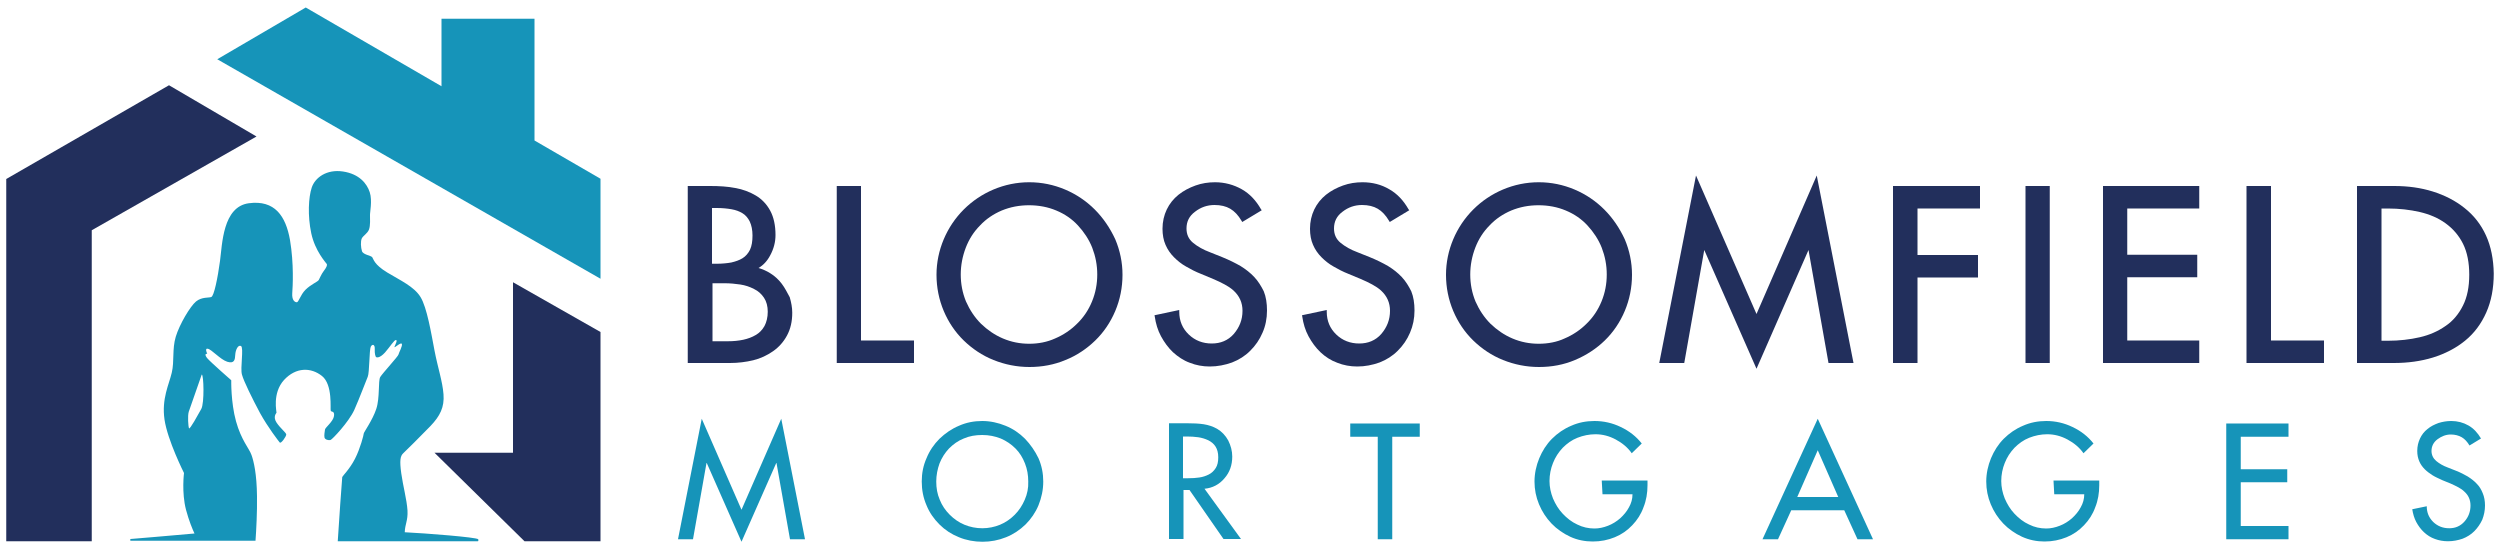 <?xml version="1.0" encoding="utf-8"?>
<!-- Generator: Adobe Illustrator 24.0.3, SVG Export Plug-In . SVG Version: 6.00 Build 0)  -->
<svg version="1.1" id="Layer_1" xmlns="http://www.w3.org/2000/svg" xmlns:xlink="http://www.w3.org/1999/xlink" x="0px" y="0px"
	 viewBox="0 0 1000 220" style="enable-background:new 0 0 1000 220;" xml:space="preserve">
<style type="text/css">
	.st0{fill:#1694B9;}
	.st1{fill:#222F5C;}
</style>
<g>
	<g>
		<g>
			<g>
				<polygon class="st0" points="296.6,203.9 280.7,167.5 271.2,215.7 277.2,215.7 282.6,185.2 282.7,185.2 296.6,216.7 
					310.5,185.2 310.6,185.2 316,215.7 322,215.7 312.5,167.5 				"/>
				<path class="st0" d="M410,175.5c-2.2-2.2-4.8-4-7.8-5.2c-2.9-1.2-6.1-1.9-9.3-1.9c-3.3,0-6.4,0.6-9.3,1.9
					c-2.9,1.2-5.5,3-7.8,5.2c-2.2,2.2-4,4.8-5.2,7.8c-1.3,2.9-1.9,6-1.9,9.3c0,3.4,0.6,6.5,1.9,9.5c1.2,3,3,5.5,5.2,7.7
					s4.8,3.9,7.8,5.1c2.9,1.2,6.1,1.8,9.4,1.8c3.3,0,6.4-0.6,9.4-1.8s5.5-2.9,7.8-5.1c2.2-2.2,4-4.8,5.2-7.7c1.2-3,1.9-6.1,1.9-9.5
					c0-3.2-0.6-6.3-1.9-9.3C414,180.4,412.2,177.8,410,175.5z M409.9,199.9c-1,2.3-2.3,4.3-4,6c-1.7,1.7-3.7,3.1-5.9,4
					c-2.2,0.9-4.6,1.4-7.1,1.4c-2.5,0-4.9-0.5-7.1-1.4c-2.2-0.9-4.2-2.3-5.9-4c-1.7-1.7-3.1-3.7-4-6c-1-2.3-1.4-4.7-1.4-7.3
					c0-2.5,0.5-5,1.3-7.2c0.9-2.3,2.2-4.3,3.8-6c1.7-1.7,3.6-3.1,5.9-4c2.3-1,4.7-1.4,7.4-1.4s5.1,0.5,7.4,1.4c2.3,1,4.2,2.3,5.9,4
					s2.9,3.7,3.8,6c0.9,2.3,1.3,4.7,1.3,7.2C411.4,195.2,410.9,197.6,409.9,199.9z"/>
				<path class="st0" d="M489.8,191.3c2.1-2.4,3.1-5.3,3.1-8.7c0-2.2-0.6-4.4-1.6-6.4c-1.1-2-2.6-3.6-4.5-4.7
					c-1.6-0.9-3.4-1.5-5.3-1.8c-1.9-0.3-4.2-0.4-6.9-0.4h-7v46.3h5.8v-19.6h2.4l13.6,19.6h7l-14.6-20.1
					C485,195.2,487.7,193.8,489.8,191.3z M475.1,191.3h-1.9v-16.7h1.5c1.6,0,3.2,0.1,4.6,0.3c1.4,0.2,2.7,0.6,4,1.2
					c1.2,0.6,2.2,1.4,2.9,2.5c0.7,1.1,1.1,2.5,1.1,4.3c0,1.8-0.3,3.2-1,4.3c-0.7,1.1-1.6,2-2.8,2.6c-1.2,0.6-2.4,1-3.8,1.2
					C478.4,191.2,476.9,191.3,475.1,191.3z"/>
				<polygon class="st0" points="540.1,174.7 551.1,174.7 551.1,215.7 556.9,215.7 556.9,174.7 567.9,174.7 567.9,169.4 
					540.1,169.4 				"/>
				<path class="st0" d="M641,197.7h12c0,1.9-0.5,3.6-1.4,5.2c-0.9,1.7-2.1,3.1-3.5,4.4c-1.5,1.3-3.1,2.3-4.9,3
					c-1.8,0.7-3.6,1.1-5.4,1.1c-2.4,0-4.7-0.5-6.9-1.6c-2.2-1-4.1-2.5-5.8-4.3c-1.7-1.8-2.9-3.8-3.9-6.1c-0.9-2.3-1.4-4.6-1.4-7
					c0-2.5,0.5-5,1.4-7.2c0.9-2.3,2.2-4.3,3.9-6.1c1.7-1.7,3.6-3.1,5.9-4c2.3-0.9,4.7-1.4,7.2-1.4c2.8,0,5.5,0.7,8.1,2.1
					c2.6,1.4,4.8,3.2,6.4,5.5l4-3.9c-2.2-2.8-5-5-8.4-6.6c-3.3-1.6-6.8-2.4-10.5-2.4c-3.3,0-6.4,0.6-9.3,1.9c-2.9,1.2-5.5,3-7.7,5.2
					c-2.2,2.2-3.9,4.9-5.1,7.8c-1.2,2.9-1.9,6.1-1.9,9.3c0,3.2,0.6,6.2,1.8,9.1c1.2,2.9,2.9,5.5,5,7.7c2.1,2.2,4.7,4,7.5,5.3
					s5.9,1.9,9,1.9c3.2,0,6.1-0.6,8.8-1.7c2.7-1.1,5-2.7,7-4.8c2-2.1,3.5-4.4,4.5-7.2c1.1-2.7,1.6-5.7,1.6-8.8v-1.9h-18.3L641,197.7
					L641,197.7z"/>
				<path class="st0" d="M705,215.7h6.2l5.3-11.6h21.2l5.3,11.6h6.2l-22.1-48.2L705,215.7z M718.9,198.8l8.2-18.7l8.2,18.7H718.9z"
					/>
				<path class="st0" d="M821.7,197.7h12c0,1.9-0.5,3.6-1.4,5.2c-0.9,1.7-2.1,3.1-3.5,4.4c-1.5,1.3-3.1,2.3-4.9,3
					c-1.8,0.7-3.6,1.1-5.4,1.1c-2.4,0-4.7-0.5-6.9-1.6c-2.2-1-4.1-2.5-5.8-4.3c-1.7-1.8-2.9-3.8-3.9-6.1c-0.9-2.3-1.4-4.6-1.4-7
					c0-2.5,0.5-5,1.4-7.2c0.9-2.3,2.2-4.3,3.9-6.1c1.7-1.7,3.6-3.1,5.9-4c2.3-0.9,4.7-1.4,7.2-1.4c2.8,0,5.5,0.7,8.1,2.1
					c2.6,1.4,4.8,3.2,6.4,5.5l4-3.9c-2.2-2.8-5-5-8.4-6.6c-3.3-1.6-6.8-2.4-10.5-2.4c-3.3,0-6.4,0.6-9.3,1.9c-2.9,1.2-5.5,3-7.7,5.2
					c-2.2,2.2-3.9,4.9-5.1,7.8c-1.2,2.9-1.9,6.1-1.9,9.3c0,3.2,0.6,6.2,1.8,9.1c1.2,2.9,2.9,5.5,5,7.7c2.1,2.2,4.7,4,7.5,5.3
					c2.9,1.3,5.9,1.9,9,1.9c3.2,0,6.1-0.6,8.8-1.7c2.7-1.1,5-2.7,7-4.8c2-2.1,3.5-4.4,4.5-7.2c1.1-2.7,1.6-5.7,1.6-8.8v-1.9h-18.3
					L821.7,197.7L821.7,197.7z"/>
				<polygon class="st0" points="890.5,215.7 915.4,215.7 915.4,210.4 896.3,210.4 896.3,192.9 914.9,192.9 914.9,187.7 
					896.3,187.7 896.3,174.7 915.4,174.7 915.4,169.4 890.5,169.4 				"/>
				<path class="st0" d="M993.1,197.3c-0.6-1.5-1.3-2.7-2.4-3.8c-1-1.1-2.2-2-3.6-2.9c-1.4-0.8-2.9-1.6-4.7-2.3l-3.3-1.3
					c-1.9-0.7-3.4-1.6-4.6-2.6c-1.2-1-1.9-2.4-1.9-4c0-1.9,0.8-3.5,2.4-4.7c1.6-1.2,3.4-1.9,5.3-1.9c1.7,0,3.2,0.4,4.4,1.1
					c1.2,0.7,2.2,1.8,3.1,3.3l4.6-2.8c-1.3-2.2-2.9-4-5-5.2c-2.1-1.2-4.4-1.8-6.9-1.8c-1.8,0-3.5,0.3-5.1,0.8
					c-1.6,0.6-3.1,1.3-4.4,2.4c-1.3,1-2.3,2.3-3,3.8c-0.7,1.5-1.1,3.1-1.1,5c0,1.6,0.3,2.9,0.8,4.1c0.5,1.2,1.3,2.3,2.2,3.2
					c0.9,0.9,2,1.7,3.1,2.4c1.1,0.7,2.5,1.3,4,2l3.2,1.3c1.1,0.5,2.2,1,3.1,1.5c0.9,0.5,1.7,1,2.4,1.7c1.7,1.5,2.5,3.4,2.5,5.6
					c0,2.4-0.8,4.6-2.4,6.4c-1.6,1.8-3.6,2.7-6.1,2.7c-2.5,0-4.6-0.8-6.4-2.5c-1.7-1.7-2.6-3.7-2.6-6.3l-5.8,1.2
					c0.3,1.9,0.8,3.6,1.6,5.1s1.9,3,3.1,4.1c1.3,1.2,2.7,2.1,4.4,2.7c1.6,0.6,3.4,0.9,5.2,0.9c2.1,0,4-0.4,5.8-1
					c1.8-0.7,3.4-1.7,4.7-3s2.4-2.9,3.2-4.6c0.7-1.8,1.1-3.7,1.1-5.7C994,200.4,993.7,198.7,993.1,197.3z"/>
			</g>
		</g>
		<g>
			<path class="st1" d="M312.7,113.5c-1.3-1.7-2.8-3.1-4.6-4.2c-1.4-0.9-3-1.6-4.7-2.1c1.9-1.1,3.5-2.8,4.7-5.1
				c1.4-2.6,2.1-5.3,2.1-8.1c0-3.8-0.7-7.1-2.1-9.7c-1.4-2.6-3.4-4.7-5.8-6.1c-2.4-1.4-5.2-2.5-8.2-3c-3-0.6-6.4-0.8-10-0.8h-9v70.8
				H292c3.2,0,6.4-0.4,9.3-1.1c2.9-0.7,5.6-2,7.9-3.6c2.3-1.6,4.2-3.7,5.6-6.3c1.4-2.6,2.1-5.6,2.1-9.1c0-2.1-0.4-4.1-1-6.2
				C314.9,117.1,314,115.2,312.7,113.5z M300,99.9c-0.7,1.4-1.7,2.6-3,3.4c-1.3,0.8-2.8,1.3-4.5,1.7c-1.7,0.3-3.7,0.5-6,0.5h-1.7
				V83.2h1.9c2.2,0,4.2,0.2,5.9,0.5c1.7,0.3,3.1,0.8,4.4,1.6c1.2,0.7,2.2,1.9,2.9,3.3c0.7,1.5,1.1,3.4,1.1,5.6
				C301,96.5,300.7,98.4,300,99.9z M284.9,113.3h4.9c2.2,0,4.3,0.2,6.3,0.5c2,0.3,3.8,0.9,5.5,1.8c1.7,0.8,3,2,4,3.5
				c1,1.5,1.5,3.4,1.5,5.6c0,2.2-0.5,4.2-1.3,5.7c-0.9,1.6-2.1,2.8-3.5,3.6c-1.5,0.9-3.2,1.5-5,1.9c-1.9,0.4-3.9,0.6-6.1,0.6h-6.2
				V113.3z"/>
			<polygon class="st1" points="344.4,74.4 334.7,74.4 334.7,145.2 365.6,145.2 365.6,136.2 344.4,136.2 			"/>
			<path class="st1" d="M437.9,83.8c-3.4-3.4-7.4-6.1-11.9-8s-9.3-2.9-14.3-2.9c-5,0-9.8,1-14.3,2.9c-4.5,1.9-8.5,4.6-11.9,8
				c-3.4,3.4-6.1,7.4-8,11.9c-1.9,4.5-2.9,9.3-2.9,14.2c0,5.1,1,10,2.9,14.5c1.9,4.5,4.6,8.5,8,11.8s7.4,6,11.9,7.8
				c4.5,1.8,9.3,2.8,14.4,2.8c5,0,9.9-0.9,14.4-2.8c4.5-1.8,8.5-4.5,11.9-7.8c3.4-3.3,6.1-7.3,8-11.8c1.9-4.5,2.9-9.4,2.9-14.5
				c0-4.9-1-9.7-2.9-14.2C444,91.2,441.3,87.2,437.9,83.8z M411.7,137.5c-3.7,0-7.2-0.7-10.5-2.1c-3.3-1.4-6.2-3.4-8.8-5.9
				c-2.5-2.5-4.5-5.5-6-8.9c-1.4-3.4-2.1-7-2.1-10.8c0-3.7,0.7-7.3,2-10.7c1.3-3.4,3.2-6.4,5.7-8.9c2.4-2.6,5.4-4.6,8.7-6
				c3.4-1.4,7-2.1,10.9-2.1s7.6,0.7,10.9,2.1c3.4,1.4,6.3,3.4,8.7,6c2.4,2.6,4.4,5.6,5.7,8.9c1.3,3.4,2,6.9,2,10.7
				c0,3.8-0.7,7.4-2.1,10.8c-1.4,3.4-3.4,6.4-6,8.9c-2.5,2.5-5.5,4.5-8.8,5.9C418.9,136.8,415.4,137.5,411.7,137.5z"/>
			<path class="st1" d="M501.7,110.8c-1.6-1.7-3.4-3.1-5.5-4.4c-2.1-1.2-4.5-2.4-7.2-3.5l-5-2c-2.7-1-5-2.3-6.8-3.8
				c-1.8-1.5-2.6-3.4-2.6-5.7c0-2.8,1.1-5,3.4-6.7c2.3-1.8,4.9-2.7,7.8-2.7c2.5,0,4.6,0.5,6.3,1.5c1.7,1,3.2,2.6,4.5,4.8l0.3,0.5
				l7.8-4.7l-0.3-0.4c-2-3.5-4.5-6.2-7.7-8s-6.8-2.8-10.7-2.8c-2.7,0-5.3,0.4-7.8,1.3s-4.8,2.1-6.8,3.7c-2,1.6-3.6,3.6-4.7,5.9
				c-1.1,2.3-1.7,4.9-1.7,7.7c0,2.4,0.4,4.6,1.2,6.4c0.8,1.9,2,3.6,3.4,5c1.4,1.4,3,2.7,4.8,3.7c1.7,1,3.8,2.1,6.1,3l4.8,2
				c1.7,0.7,3.3,1.5,4.6,2.2c1.3,0.7,2.5,1.5,3.5,2.4c2.4,2.2,3.6,4.9,3.6,8.1c0,3.6-1.2,6.6-3.5,9.3c-2.3,2.6-5.3,3.8-8.8,3.8
				c-3.6,0-6.7-1.2-9.2-3.6c-2.5-2.4-3.8-5.4-3.8-9.1v-0.7l-9.9,2.1l0.1,0.5c0.4,2.8,1.2,5.5,2.5,7.9c1.3,2.4,2.9,4.6,4.8,6.4
				c2,1.8,4.2,3.3,6.7,4.2c2.5,1,5.2,1.5,8,1.5c3.1,0,6.1-0.6,8.9-1.6c2.8-1.1,5.2-2.6,7.3-4.7s3.7-4.4,4.9-7.2
				c1.2-2.7,1.8-5.7,1.8-8.9c0-2.9-0.4-5.5-1.3-7.7C504.5,114.5,503.3,112.5,501.7,110.8z"/>
			<path class="st1" d="M560.7,110.8c-1.6-1.7-3.4-3.1-5.5-4.4c-2.1-1.2-4.5-2.4-7.2-3.5l-5-2c-2.7-1-5-2.3-6.8-3.8
				c-1.8-1.5-2.6-3.4-2.6-5.7c0-2.8,1.1-5,3.4-6.7c2.3-1.8,4.9-2.7,7.8-2.7c2.5,0,4.6,0.5,6.3,1.5c1.7,1,3.2,2.6,4.5,4.8l0.3,0.5
				l7.8-4.7l-0.3-0.4c-2-3.5-4.5-6.2-7.7-8c-3.2-1.9-6.8-2.8-10.7-2.8c-2.7,0-5.3,0.4-7.8,1.3s-4.8,2.1-6.8,3.7
				c-2,1.6-3.6,3.6-4.7,5.9c-1.1,2.3-1.7,4.9-1.7,7.7c0,2.4,0.4,4.6,1.2,6.4c0.8,1.9,2,3.6,3.4,5c1.4,1.4,3,2.7,4.8,3.7
				c1.7,1,3.8,2.1,6.1,3l4.8,2c1.7,0.7,3.3,1.5,4.6,2.2c1.3,0.7,2.5,1.5,3.5,2.4c2.4,2.2,3.6,4.9,3.6,8.1c0,3.6-1.2,6.6-3.5,9.3
				c-2.3,2.6-5.3,3.8-8.8,3.8c-3.6,0-6.7-1.2-9.2-3.6c-2.5-2.4-3.8-5.4-3.8-9.1v-0.7l-9.9,2.1l0.1,0.5c0.4,2.8,1.2,5.5,2.5,7.9
				c1.3,2.4,2.9,4.6,4.8,6.4s4.2,3.3,6.7,4.2c2.5,1,5.2,1.5,8,1.5c3.1,0,6.1-0.6,8.9-1.6c2.8-1.1,5.2-2.6,7.3-4.7s3.7-4.4,4.9-7.2
				s1.8-5.7,1.8-8.9c0-2.9-0.4-5.5-1.3-7.7C563.5,114.5,562.3,112.5,560.7,110.8z"/>
			<path class="st1" d="M641.7,83.8c-3.4-3.4-7.4-6.1-11.9-8s-9.3-2.9-14.3-2.9s-9.8,1-14.3,2.9c-4.5,1.9-8.5,4.6-11.9,8
				c-3.4,3.4-6.1,7.4-8,11.9c-1.9,4.5-2.9,9.3-2.9,14.2c0,5.1,1,10,2.9,14.5c1.9,4.5,4.6,8.5,8,11.8c3.4,3.3,7.4,6,11.9,7.8
				c4.5,1.8,9.3,2.8,14.4,2.8s9.9-0.9,14.4-2.8s8.5-4.5,11.9-7.8c3.4-3.3,6.1-7.3,8-11.8c1.9-4.5,2.9-9.4,2.9-14.5
				c0-4.9-1-9.7-2.9-14.2C647.8,91.2,645.1,87.2,641.7,83.8z M615.5,137.5c-3.7,0-7.2-0.7-10.5-2.1c-3.3-1.4-6.2-3.4-8.8-5.9
				c-2.5-2.5-4.5-5.5-6-8.9c-1.4-3.4-2.1-7-2.1-10.8c0-3.7,0.7-7.3,2-10.7c1.3-3.4,3.2-6.4,5.7-8.9c2.4-2.6,5.4-4.6,8.7-6
				c3.4-1.4,7-2.1,10.9-2.1c3.9,0,7.6,0.7,10.9,2.1c3.4,1.4,6.3,3.4,8.7,6s4.4,5.6,5.7,8.9c1.3,3.4,2,6.9,2,10.7
				c0,3.8-0.7,7.4-2.1,10.8c-1.4,3.4-3.4,6.4-6,8.9c-2.5,2.5-5.5,4.5-8.8,5.9C622.8,136.8,619.2,137.5,615.5,137.5z"/>
			<polygon class="st1" points="702.6,125.6 678.4,70.2 663.7,145.2 673.7,145.2 681.7,100 702.6,147.5 723.4,100 731.4,145.2 
				741.4,145.2 726.7,70.2 			"/>
			<polygon class="st1" points="757.2,145.2 767,145.2 767,111 791.2,111 791.2,102 767,102 767,83.4 792,83.4 792,74.4 757.2,74.4 
							"/>
			<rect x="810.2" y="74.4" class="st1" width="9.7" height="70.8"/>
			<polygon class="st1" points="841.2,145.2 879.7,145.2 879.7,136.2 850.9,136.2 850.9,110.9 878.9,110.9 878.9,101.9 850.9,101.9 
				850.9,83.4 879.7,83.4 879.7,74.4 841.2,74.4 			"/>
			<polygon class="st1" points="908.4,74.4 898.6,74.4 898.6,145.2 929.6,145.2 929.6,136.2 908.4,136.2 			"/>
			<path class="st1" d="M994.4,94.2c-2-4.4-4.9-8.1-8.6-11c-3.6-2.9-7.9-5.1-12.7-6.6c-4.8-1.5-9.9-2.2-15.4-2.2h-14.9v70.8h14.7
				c5.6,0,10.8-0.7,15.7-2.2c4.8-1.5,9.1-3.7,12.8-6.7s6.5-6.8,8.5-11.3c2-4.5,3-9.7,3-15.6C997.4,103.7,996.4,98.6,994.4,94.2z
				 M952.6,83.4h2.5c4.6,0,8.9,0.5,12.8,1.4c3.9,0.9,7.4,2.4,10.3,4.5c2.9,2.1,5.3,4.8,7,8.2s2.5,7.6,2.5,12.4
				c0,4.8-0.8,8.9-2.5,12.3c-1.7,3.4-4,6.2-7,8.2c-3,2.1-6.4,3.6-10.3,4.5c-3.9,0.9-8.2,1.4-12.8,1.4h-2.5V83.4z"/>
		</g>
	</g>
	<g>
		<path class="st0" d="M191.3,215.7c-0.6-0.8-21.1-2.4-29.4-2.8c0.1-3.3,1.3-4.6,1.1-8.7c-0.3-4.5-1.8-9.8-2.5-14.9
			c-0.7-5.1-0.4-6.9,0.8-8s7-6.9,10.9-10.9c3.8-4,5.6-7.5,5.2-12.7c-0.4-5.2-2.3-10.7-3.6-17.5s-3-17.2-5.6-21.4s-8-6.6-13.3-9.8
			c-5.3-3.2-5.5-5.4-6-6.1s-3.6-1-4.1-2.4c-0.5-1.5-0.6-4-0.1-5.1c0.5-1.1,2.3-2,2.9-3.6c0.6-1.6,0.4-4.5,0.4-5.6
			c-0.1-1.1,1-5.9-0.1-9.3s-4.1-7.3-10.7-8.3c-6.6-1-11.2,2.5-12.5,6.4s-1.7,11.2-0.2,18.3c1.5,7.1,5.9,11.8,6.2,12.3
			s-0.2,1.5-1.2,2.8c-1,1.3-1.6,2.9-2,3.6c-0.4,0.7-3.2,1.8-5.3,3.9c-2.1,2.1-2.7,5-3.5,5c-0.7,0-2-0.7-1.8-3.6
			c0.2-2.8,0.7-11.7-0.9-21.3c-1.7-9.6-6.1-16.1-16.5-14.7S88.9,97.7,88,104.4c-0.9,6.7-2.4,14.1-3.5,14.4c-1,0.4-3.8-0.1-6.1,1.8
			c-2.3,1.9-6.6,9.1-8.1,14.1c-1.5,5-0.5,9.8-1.6,14.4c-1.1,4.7-4.1,10.4-2.9,18.7s7.8,21.4,7.8,21.4s-1,7.8,0.8,14.7
			c1.2,4.5,2.6,7.8,3.4,9.5c-7.6,0.7-25.6,2.2-25.6,2.2s-0.4,0.7,0.2,0.7c0.3,0,15.2,0,49.8,0c0.3-4.1,0.7-11.6,0.6-17.8
			c-0.1-9-1.3-14-2.2-16.5c-0.9-2.6-4.1-5.9-6.2-13.5c-2.1-7.6-1.9-16.4-1.9-16.4s-8.1-7.1-9.5-8.7c-1.4-1.6-0.6-2.1-0.2-1.8
			s-1.2-2.4,0.3-2.1c1.5,0.2,5,4.3,7.8,5.2c2.9,0.9,3.1-0.9,3.2-2.8c0.1-1.9,1.1-4.1,2.3-3.5c1.2,0.7-0.4,9,0.4,11.5
			c0.7,2.6,4.1,9.5,7.2,15.3c3.2,5.8,7.4,11.2,7.9,11.8c0.5,0.6,2.6-2.4,2.6-3.2c0-0.7-2.4-2.5-3.9-4.8c-1.5-2.3-0.1-3.7,0-3.9
			c0.1-0.2-1.8-7.8,3-13.1c4.8-5.2,10.8-5.1,15.2-1.6s3.2,13.3,3.5,13.9c0.2,0.6,1.6-0.1,1.3,2.1s-3.5,4.6-3.6,5.4s-0.4,2.3-0.2,3.2
			c0.2,0.9,1.7,1.2,2.4,1c0.7-0.2,7.3-7.2,9.5-12c2.1-4.7,4.7-11.7,5.4-13.3c0.7-1.6,0.6-10.8,1.2-12s1.7-1,1.6,0.9
			c-0.1,1.9,0.3,3,0.5,3.2c0.2,0.2,1.4,0.6,3.6-1.8c2.1-2.4,3.7-5.1,4.4-5s-0.3,1.8-0.6,2.7c-0.3,0.9,2.4-1.9,2.9-1.2
			s-1.2,3.6-1.3,4.3c-0.1,0.7-6.4,7.5-7.3,9c-0.9,1.5-0.1,8.3-1.6,12.8c-1.5,4.5-5,9.3-5,9.8c0,0.5-1.4,6-3.5,10.1
			c-2.1,4.1-4.9,6.8-5.1,7.3c-0.1,0.4-1.4,19.3-1.8,25.7c34.6,0,50.6,0,56,0C191.5,216.5,191.3,215.8,191.3,215.7z M80.5,163.6
			c-1.3,2.3-4.6,8.4-4.9,7.7c-0.3-0.7-0.6-5-0.1-6.6c0.6-1.6,5.2-14.9,5.2-14.9C81.5,149.8,81.8,161.3,80.5,163.6z"/>
		<polygon class="st1" points="67.6,34.1 2.5,71.6 2.5,216.5 36.7,216.5 36.7,92.1 102.6,54.6 		"/>
		<polygon class="st1" points="205.2,112.9 205.2,181.1 173.8,181.1 209.8,216.5 240.2,216.5 240.2,132.8 		"/>
		<polygon class="st0" points="240.2,71.5 213.8,56.2 213.8,7.5 176.6,7.5 176.6,34.5 122.3,3 86.9,23.7 240.2,111.5 		"/>
	</g>
</g>
</svg>
